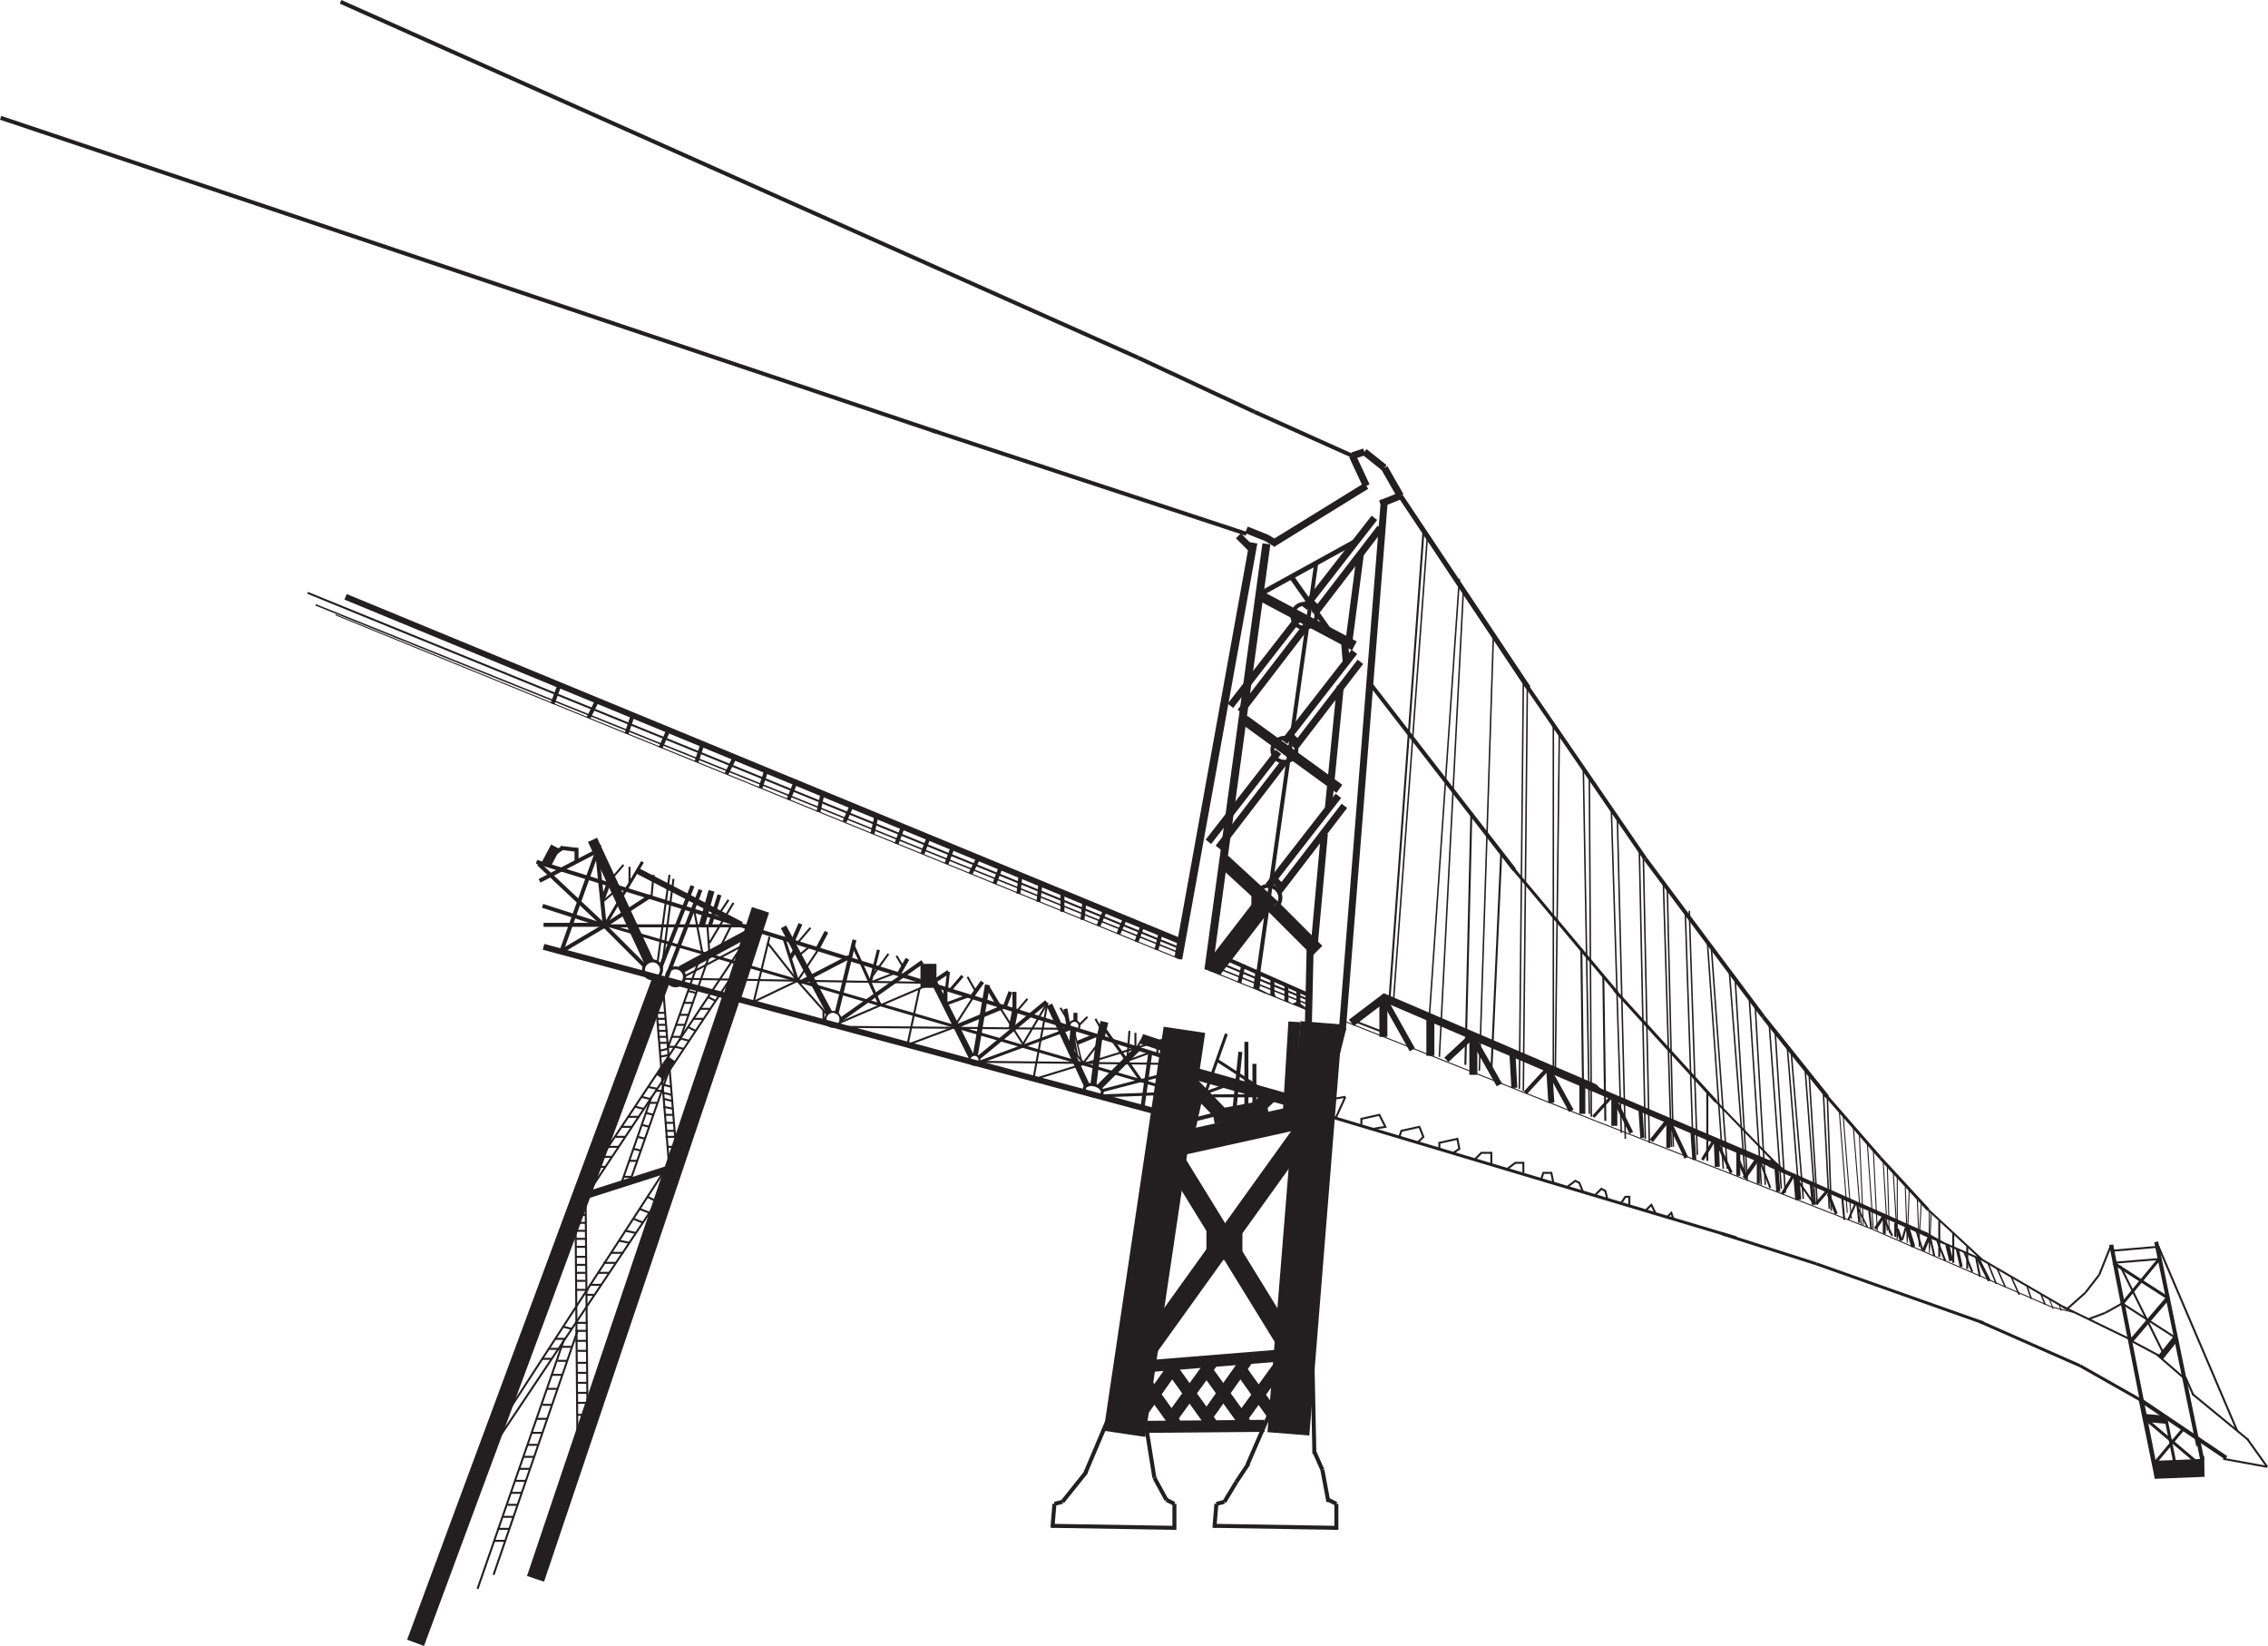 <svg xmlns="http://www.w3.org/2000/svg" viewBox="0 0 1134.22 822.98"><defs><style>.cls-1,.cls-10,.cls-11,.cls-12,.cls-13,.cls-14,.cls-15,.cls-16,.cls-17,.cls-18,.cls-19,.cls-2,.cls-20,.cls-21,.cls-22,.cls-3,.cls-4,.cls-5,.cls-6,.cls-7,.cls-8,.cls-9{fill:none;stroke:#231f20;stroke-miterlimit:10;}.cls-1{stroke-width:3px;}.cls-2{stroke-width:9px;}.cls-3{stroke-width:2px;}.cls-4{stroke-width:1.5px;}.cls-5{stroke-width:21px;}.cls-6{stroke-width:5px;}.cls-7{stroke-width:6px;}.cls-8{stroke-width:10px;}.cls-9{stroke-width:18px;}.cls-10{stroke-width:12px;}.cls-11{stroke-width:7px;}.cls-12{stroke-width:4px;}.cls-13{stroke-width:3.5px;}.cls-14{stroke-width:2.5px;}.cls-16{stroke-width:8px;}.cls-17{stroke-width:0.75px;}.cls-18{stroke-width:0.5px;}.cls-19{stroke-width:0.25px;}.cls-20{stroke-width:1.25px;}.cls-21{stroke-width:0.35px;}.cls-22{stroke-width:0.4px;}</style></defs><title>Bridge</title><g id="Vector_Lines" data-name="Vector Lines"><line class="cls-1" x1="172.82" y1="298.41" x2="589.82" y2="470.41"/><line class="cls-1" x1="271.82" y1="473.41" x2="576.82" y2="555.41"/><line class="cls-2" x1="207.82" y1="821.41" x2="330.82" y2="489.41"/><line class="cls-2" x1="365.82" y1="498.41" x2="267.82" y2="789.41"/><line class="cls-3" x1="280.82" y1="475.41" x2="299.82" y2="422.41"/><line class="cls-3" x1="302.32" y1="462.91" x2="280.32" y2="475.91"/><line class="cls-3" x1="271.82" y1="462.41" x2="301.82" y2="462.41"/><line class="cls-3" x1="271.32" y1="452.91" x2="302.32" y2="462.91"/><line class="cls-3" x1="269.32" y1="431.91" x2="302.32" y2="462.91"/><line class="cls-3" x1="298.32" y1="422.91" x2="302.32" y2="461.91"/><line class="cls-3" x1="322.32" y1="482.91" x2="302.32" y2="462.91"/><line class="cls-4" x1="321.32" y1="430.91" x2="302.32" y2="462.91"/><line class="cls-3" x1="325.32" y1="447.91" x2="302.32" y2="462.91"/><line class="cls-5" x1="562.32" y1="716.91" x2="592.32" y2="514.91"/><line class="cls-3" x1="542.82" y1="736.41" x2="553.82" y2="710.41"/><line class="cls-3" x1="577.32" y1="738.91" x2="572.32" y2="707.91"/><line class="cls-3" x1="531.32" y1="750.91" x2="543.32" y2="735.91"/><line class="cls-3" x1="583.32" y1="749.91" x2="577.32" y2="738.91"/><line class="cls-3" x1="527.32" y1="751.91" x2="531.32" y2="750.91"/><line class="cls-3" x1="583.32" y1="749.91" x2="587.32" y2="751.91"/><line class="cls-3" x1="526.32" y1="763.91" x2="527.32" y2="751.91"/><line class="cls-3" x1="587.32" y1="764.91" x2="587.32" y2="751.91"/><line class="cls-3" x1="526.32" y1="762.91" x2="587.32" y2="763.91"/><line class="cls-5" x1="644.32" y1="716.91" x2="660.82" y2="511.41"/><line class="cls-3" x1="623.82" y1="732.41" x2="636.82" y2="702.41"/><line class="cls-3" x1="657.32" y1="726.91" x2="656.32" y2="678.91"/><line class="cls-3" x1="612.32" y1="750.91" x2="618.32" y2="740.91"/><line class="cls-3" x1="661.32" y1="734.91" x2="657.32" y2="725.91"/><line class="cls-3" x1="608.32" y1="751.91" x2="612.32" y2="750.91"/><line class="cls-3" x1="664.32" y1="749.91" x2="668.32" y2="751.91"/><line class="cls-3" x1="607.32" y1="763.91" x2="608.32" y2="751.91"/><line class="cls-3" x1="668.32" y1="764.91" x2="668.32" y2="751.91"/><line class="cls-3" x1="607.32" y1="762.91" x2="668.32" y2="763.91"/><circle class="cls-4" cx="326.32" cy="484.91" r="4.5"/><circle class="cls-4" cx="337.82" cy="488.41" r="4.5"/><line class="cls-6" x1="324.82" y1="481.41" x2="296.32" y2="419.91"/><line class="cls-3" x1="661.32" y1="734.91" x2="664.32" y2="750.91"/><line class="cls-3" x1="624.32" y1="731.91" x2="618.32" y2="740.91"/><line class="cls-7" x1="576.32" y1="682.91" x2="638.32" y2="677.91"/><line class="cls-7" x1="573.82" y1="713.41" x2="632.32" y2="712.91"/><line class="cls-7" x1="585.32" y1="709.91" x2="606.32" y2="680.91"/><line class="cls-7" x1="568.32" y1="709.91" x2="587.32" y2="682.91"/><line class="cls-7" x1="602.32" y1="709.91" x2="624.32" y2="678.91"/><line class="cls-7" x1="620.32" y1="709.91" x2="641.32" y2="680.91"/><line class="cls-7" x1="622.82" y1="711.91" x2="603.32" y2="684.91"/><line class="cls-7" x1="639.82" y1="711.91" x2="621.32" y2="685.91"/><line class="cls-7" x1="605.82" y1="711.91" x2="584.32" y2="681.91"/><line class="cls-7" x1="587.82" y1="711.91" x2="570.32" y2="687.41"/><line class="cls-8" x1="568.32" y1="681.91" x2="652.32" y2="564.91"/><line class="cls-8" x1="651.32" y1="683.91" x2="579.32" y2="566.91"/><line class="cls-9" x1="603.32" y1="620.91" x2="621.32" y2="620.91"/><line class="cls-10" x1="657.32" y1="556.91" x2="589.32" y2="571.91"/><line class="cls-11" x1="588.32" y1="533.91" x2="617.32" y2="563.91"/><line class="cls-11" x1="618.82" y1="563.41" x2="635.82" y2="547.41"/><line class="cls-11" x1="606.82" y1="558.41" x2="633.82" y2="553.41"/><line class="cls-11" x1="592.82" y1="571.41" x2="598.82" y2="544.41"/><line class="cls-3" x1="610.82" y1="556.41" x2="594.82" y2="560.41"/><line class="cls-7" x1="594.32" y1="535.91" x2="651.32" y2="551.91"/><line class="cls-7" x1="644.32" y1="559.91" x2="647.32" y2="510.91"/><line class="cls-3" x1="617.32" y1="554.91" x2="620.32" y2="525.91"/><line class="cls-3" x1="623.32" y1="554.91" x2="623.32" y2="520.91"/><line class="cls-3" x1="627.32" y1="531.91" x2="627.32" y2="557.91"/><line class="cls-4" x1="606.32" y1="547.91" x2="630.32" y2="547.91"/><line class="cls-4" x1="602.32" y1="547.91" x2="613.32" y2="516.91"/><line class="cls-4" x1="615.32" y1="541.91" x2="590.32" y2="550.91"/><line class="cls-4" x1="631.32" y1="544.91" x2="608.32" y2="529.91"/><line class="cls-4" x1="657.32" y1="555.91" x2="811.32" y2="601.91"/><line class="cls-4" x1="868.32" y1="618.91" x2="811.32" y2="601.91"/><line class="cls-4" x1="908.32" y1="631.91" x2="861.32" y2="616.91"/><line class="cls-3" x1="0.32" y1="58.91" x2="468.32" y2="215.91"/><line class="cls-3" x1="623.32" y1="266.91" x2="465.32" y2="214.91"/><line class="cls-3" x1="170.32" y1="0.91" x2="569.32" y2="178.91"/><line class="cls-3" x1="676.32" y1="227.91" x2="627.32" y2="205.91"/><line class="cls-3" x1="569.32" y1="178.91" x2="627.32" y2="205.91"/><line class="cls-12" x1="589.32" y1="478.91" x2="626.82" y2="271.41"/><line class="cls-12" x1="604.32" y1="484.91" x2="633.32" y2="271.91"/><line class="cls-6" x1="630.32" y1="297.91" x2="677.32" y2="322.91"/><line class="cls-6" x1="622.32" y1="359.91" x2="669.82" y2="394.41"/><line class="cls-11" x1="611.82" y1="430.41" x2="636.82" y2="453.41"/><line class="cls-11" x1="658.82" y1="475.41" x2="636.82" y2="453.41"/><line class="cls-2" x1="606.82" y1="484.41" x2="633.82" y2="449.41"/><line class="cls-3" x1="626.82" y1="444.41" x2="626.82" y2="462.41"/><circle class="cls-3" cx="634.32" cy="448.91" r="6"/><line class="cls-13" x1="634.32" y1="442.91" x2="669.32" y2="397.91"/><line class="cls-13" x1="639.32" y1="445.91" x2="672.32" y2="402.91"/><line class="cls-13" x1="637.32" y1="439.91" x2="641.32" y2="443.91"/><circle class="cls-3" cx="642.32" cy="374.91" r="6"/><line class="cls-13" x1="642.32" y1="370.91" x2="677.32" y2="325.91"/><line class="cls-13" x1="647.32" y1="373.91" x2="680.32" y2="330.91"/><line class="cls-13" x1="604.32" y1="420.91" x2="639.32" y2="375.91"/><line class="cls-13" x1="609.32" y1="423.91" x2="642.32" y2="380.91"/><line class="cls-13" x1="645.32" y1="367.91" x2="649.32" y2="371.91"/><circle class="cls-3" cx="652.32" cy="307.91" r="6"/><line class="cls-13" x1="652.32" y1="303.91" x2="687.32" y2="258.91"/><line class="cls-13" x1="657.32" y1="306.91" x2="690.32" y2="263.91"/><line class="cls-13" x1="615.32" y1="352.91" x2="650.32" y2="307.91"/><line class="cls-13" x1="620.32" y1="355.91" x2="653.32" y2="312.91"/><line class="cls-13" x1="655.32" y1="300.91" x2="659.32" y2="304.91"/><line class="cls-13" x1="657.32" y1="471.91" x2="662.32" y2="416.91"/><line class="cls-13" x1="664.32" y1="403.91" x2="670.32" y2="342.91"/><line class="cls-13" x1="655.32" y1="468.91" x2="654.32" y2="511.91"/><line class="cls-13" x1="673.32" y1="331.91" x2="672.32" y2="319.91"/><line class="cls-13" x1="674.32" y1="322.91" x2="680.32" y2="276.91"/><line class="cls-13" x1="671.32" y1="514.91" x2="692.32" y2="249.91"/><line class="cls-13" x1="619.32" y1="267.91" x2="626.32" y2="274.91"/><polyline class="cls-13" points="638.32 271.91 633.32 268.91 623.32 264.91"/><line class="cls-13" x1="636.32" y1="271.91" x2="683.32" y2="242.91"/><line class="cls-13" x1="676.32" y1="227.91" x2="683.32" y2="242.91"/><line class="cls-13" x1="690.32" y1="251.91" x2="700.32" y2="247.91"/><line class="cls-13" x1="676.32" y1="227.91" x2="682.32" y2="225.91"/><line class="cls-13" x1="700.32" y1="247.91" x2="692.32" y2="233.91"/><line class="cls-13" x1="682.32" y1="225.91" x2="692.32" y2="233.91"/><line class="cls-14" x1="630.32" y1="296.91" x2="679.32" y2="269.91"/><line class="cls-14" x1="645.82" y1="288.41" x2="664.82" y2="315.41"/><line class="cls-15" x1="287.82" y1="607.91" x2="288.82" y2="727.41"/><line class="cls-15" x1="292.82" y1="594.41" x2="293.82" y2="707.41"/><line class="cls-15" x1="247.82" y1="715.41" x2="347.82" y2="561.41"/><line class="cls-15" x1="243.82" y1="727.41" x2="340.82" y2="582.41"/><line class="cls-15" x1="246.82" y1="787.41" x2="288.82" y2="665.41"/><line class="cls-15" x1="238.82" y1="794.41" x2="281.82" y2="670.41"/><line class="cls-13" x1="290.82" y1="598.41" x2="337.82" y2="583.41"/><line class="cls-15" x1="288.32" y1="644.91" x2="294.32" y2="644.91"/><line class="cls-15" x1="273.82" y1="709.41" x2="268.32" y2="709.41"/><line class="cls-15" x1="275.82" y1="702.41" x2="271.32" y2="702.41"/><line class="cls-15" x1="278.82" y1="694.41" x2="273.32" y2="694.41"/><line class="cls-15" x1="280.82" y1="687.41" x2="275.82" y2="687.41"/><line class="cls-15" x1="283.82" y1="680.41" x2="278.82" y2="680.41"/><line class="cls-15" x1="285.82" y1="673.41" x2="280.82" y2="673.41"/><line class="cls-15" x1="270.82" y1="679.41" x2="275.82" y2="679.41"/><line class="cls-15" x1="274.82" y1="674.41" x2="279.82" y2="674.41"/><line class="cls-15" x1="277.82" y1="669.41" x2="282.82" y2="669.41"/><line class="cls-15" x1="281.82" y1="663.41" x2="285.82" y2="664.41"/><line class="cls-15" x1="288.82" y1="707.41" x2="292.82" y2="707.41"/><line class="cls-15" x1="288.82" y1="701.41" x2="296.82" y2="701.41"/><line class="cls-15" x1="288.82" y1="696.41" x2="293.82" y2="696.41"/><line class="cls-15" x1="288.82" y1="691.41" x2="293.82" y2="691.41"/><line class="cls-15" x1="288.82" y1="686.41" x2="293.82" y2="686.41"/><line class="cls-15" x1="288.82" y1="681.41" x2="293.82" y2="681.41"/><line class="cls-15" x1="288.82" y1="675.41" x2="293.82" y2="675.41"/><line class="cls-15" x1="287.82" y1="670.41" x2="293.82" y2="670.41"/><line class="cls-15" x1="287.82" y1="665.41" x2="293.82" y2="665.41"/><line class="cls-15" x1="293.82" y1="661.41" x2="287.82" y2="661.41"/><line class="cls-15" x1="287.82" y1="640.41" x2="292.82" y2="640.41"/><line class="cls-15" x1="287.82" y1="636.41" x2="292.82" y2="636.41"/><line class="cls-15" x1="287.82" y1="632.41" x2="292.82" y2="632.41"/><line class="cls-15" x1="287.82" y1="628.41" x2="292.82" y2="628.41"/><line class="cls-15" x1="287.82" y1="623.41" x2="292.82" y2="623.41"/><line class="cls-15" x1="287.82" y1="619.41" x2="292.82" y2="619.41"/><line class="cls-15" x1="292.82" y1="615.41" x2="287.82" y2="615.41"/><line class="cls-15" x1="292.82" y1="611.41" x2="287.82" y2="611.41"/><line class="cls-15" x1="292.82" y1="607.41" x2="289.82" y2="607.41"/><line class="cls-15" x1="292.82" y1="647.41" x2="296.82" y2="647.41"/><line class="cls-15" x1="294.82" y1="642.41" x2="300.82" y2="642.41"/><line class="cls-15" x1="298.82" y1="636.41" x2="304.82" y2="636.41"/><line class="cls-15" x1="301.82" y1="631.41" x2="307.82" y2="631.41"/><line class="cls-15" x1="305.82" y1="626.41" x2="311.82" y2="626.41"/><line class="cls-15" x1="309.82" y1="620.41" x2="314.82" y2="621.41"/><line class="cls-15" x1="312.82" y1="615.41" x2="317.82" y2="616.41"/><line class="cls-15" x1="316.82" y1="609.41" x2="321.82" y2="611.41"/><line class="cls-15" x1="319.82" y1="604.41" x2="324.82" y2="606.41"/><line class="cls-15" x1="323.82" y1="598.41" x2="327.82" y2="600.41"/><path class="cls-15" d="M473.5,626" transform="translate(-145.68 -34.09)"/><path class="cls-15" d="M473.5,634" transform="translate(-145.68 -34.09)"/><line class="cls-3" x1="269.82" y1="440.41" x2="296.82" y2="426.41"/><line class="cls-3" x1="268.32" y1="430.91" x2="590.32" y2="530.91"/><line class="cls-6" x1="277.82" y1="423.41" x2="273.32" y2="431.91"/><line class="cls-3" x1="281.32" y1="423.91" x2="277.82" y2="426.41"/><line class="cls-3" x1="280.32" y1="423.91" x2="288.32" y2="424.91"/><line class="cls-3" x1="288.32" y1="430.91" x2="288.32" y2="423.91"/><line class="cls-3" x1="301.32" y1="449.91" x2="304.32" y2="441.91"/><line class="cls-4" x1="373.32" y1="462.91" x2="302.32" y2="462.91"/><line class="cls-4" x1="579.32" y1="542.91" x2="301.32" y2="461.91"/><line class="cls-15" x1="328.82" y1="481.41" x2="334.82" y2="437.41"/><line class="cls-15" x1="336.82" y1="439.41" x2="330.82" y2="485.41"/><line class="cls-15" x1="325.82" y1="448.41" x2="326.82" y2="437.41"/><line class="cls-15" x1="305.82" y1="439.41" x2="311.82" y2="432.41"/><line class="cls-15" x1="314.82" y1="441.41" x2="314.82" y2="433.41"/><line class="cls-3" x1="330.82" y1="482.41" x2="346.32" y2="442.91"/><line class="cls-3" x1="333.32" y1="488.91" x2="350.32" y2="444.91"/><line class="cls-12" x1="340.32" y1="484.91" x2="379.32" y2="463.91"/><line class="cls-2" x1="366.32" y1="497.91" x2="380.32" y2="454.91"/><circle class="cls-15" cx="416.57" cy="509.66" r="3.75"/><line class="cls-1" x1="391.82" y1="463.41" x2="414.82" y2="506.41"/><line class="cls-15" x1="290.82" y1="601.41" x2="377.82" y2="470.41"/><line class="cls-15" x1="300.82" y1="578.41" x2="374.82" y2="467.41"/><line class="cls-15" x1="310.82" y1="591.41" x2="325.82" y2="548.41"/><line class="cls-15" x1="314.82" y1="591.41" x2="334.82" y2="534.41"/><line class="cls-15" x1="333.82" y1="524.41" x2="349.82" y2="479.41"/><line class="cls-15" x1="339.82" y1="520.41" x2="354.82" y2="477.41"/><line class="cls-15" x1="334.82" y1="585.41" x2="327.82" y2="498.41"/><line class="cls-15" x1="338.82" y1="583.41" x2="331.82" y2="496.41"/><line class="cls-15" x1="302.82" y1="583.41" x2="298.82" y2="583.41"/><line class="cls-15" x1="305.82" y1="578.41" x2="299.82" y2="578.41"/><line class="cls-15" x1="309.82" y1="573.41" x2="303.82" y2="573.41"/><line class="cls-15" x1="312.82" y1="568.41" x2="307.82" y2="568.41"/><line class="cls-15" x1="315.82" y1="563.41" x2="310.82" y2="563.41"/><line class="cls-15" x1="319.82" y1="558.41" x2="313.82" y2="558.41"/><line class="cls-15" x1="321.82" y1="554.41" x2="317.82" y2="553.41"/><line class="cls-15" x1="320.82" y1="548.41" x2="324.82" y2="549.41"/><line class="cls-15" x1="323.82" y1="543.41" x2="328.82" y2="544.41"/><line class="cls-15" x1="311.82" y1="588.41" x2="315.82" y2="588.41"/><line class="cls-15" x1="314.82" y1="580.41" x2="318.82" y2="580.41"/><line class="cls-15" x1="316.82" y1="574.41" x2="320.82" y2="575.41"/><line class="cls-15" x1="318.82" y1="568.41" x2="322.82" y2="569.41"/><line class="cls-15" x1="320.82" y1="562.41" x2="324.82" y2="563.41"/><line class="cls-15" x1="322.82" y1="556.41" x2="326.82" y2="557.41"/><line class="cls-15" x1="324.82" y1="551.41" x2="328.82" y2="551.41"/><line class="cls-15" x1="330.82" y1="545.41" x2="327.82" y2="545.41"/><line class="cls-15" x1="333.82" y1="573.41" x2="339.82" y2="573.41"/><line class="cls-15" x1="332.82" y1="568.41" x2="337.82" y2="568.41"/><line class="cls-15" x1="332.82" y1="565.41" x2="337.82" y2="565.41"/><line class="cls-15" x1="332.82" y1="561.41" x2="336.82" y2="561.41"/><line class="cls-15" x1="332.82" y1="557.41" x2="336.82" y2="557.41"/><line class="cls-15" x1="331.82" y1="553.41" x2="336.82" y2="554.41"/><line class="cls-15" x1="331.82" y1="549.41" x2="335.82" y2="550.41"/><line class="cls-15" x1="331.82" y1="546.41" x2="335.82" y2="547.41"/><line class="cls-15" x1="331.82" y1="542.41" x2="335.82" y2="543.41"/><line class="cls-15" x1="329.82" y1="528.41" x2="334.82" y2="527.41"/><line class="cls-15" x1="329.82" y1="525.41" x2="333.82" y2="524.41"/><line class="cls-15" x1="329.82" y1="521.41" x2="333.82" y2="521.41"/><line class="cls-15" x1="328.82" y1="518.41" x2="333.82" y2="518.41"/><line class="cls-15" x1="328.82" y1="515.41" x2="333.82" y2="515.41"/><line class="cls-15" x1="328.82" y1="512.41" x2="332.82" y2="512.41"/><line class="cls-15" x1="328.82" y1="509.41" x2="332.82" y2="509.41"/><line class="cls-15" x1="332.82" y1="506.41" x2="328.82" y2="506.41"/><line class="cls-15" x1="337.82" y1="523.41" x2="333.82" y2="523.41"/><line class="cls-15" x1="340.82" y1="518.41" x2="335.82" y2="518.41"/><line class="cls-15" x1="337.82" y1="512.41" x2="342.82" y2="512.41"/><line class="cls-15" x1="344.82" y1="507.41" x2="339.82" y2="507.41"/><line class="cls-15" x1="341.82" y1="501.41" x2="346.82" y2="501.41"/><line class="cls-15" x1="343.82" y1="495.41" x2="347.82" y2="496.41"/><line class="cls-15" x1="341.82" y1="524.41" x2="337.82" y2="523.41"/><line class="cls-15" x1="344.82" y1="520.41" x2="340.82" y2="519.41"/><line class="cls-15" x1="343.82" y1="513.41" x2="347.82" y2="515.41"/><line class="cls-15" x1="346.82" y1="509.41" x2="351.82" y2="509.41"/><line class="cls-15" x1="349.82" y1="504.41" x2="354.82" y2="504.41"/><line class="cls-15" x1="353.82" y1="498.41" x2="357.82" y2="500.41"/><line class="cls-12" x1="329.82" y1="538.41" x2="335.82" y2="529.41"/><line class="cls-15" x1="301.32" y1="450.91" x2="308.32" y2="444.91"/><line class="cls-1" x1="318.82" y1="435.41" x2="370.82" y2="462.41"/><line class="cls-15" x1="341.82" y1="489.41" x2="463.82" y2="491.41"/><line class="cls-15" x1="377.82" y1="469.41" x2="341.82" y2="488.41"/><line class="cls-15" x1="346.82" y1="453.41" x2="351.82" y2="479.41"/><line class="cls-15" x1="354.82" y1="477.41" x2="353.82" y2="463.41"/><line class="cls-15" x1="354.82" y1="471.41" x2="366.82" y2="451.41"/><line class="cls-15" x1="358.82" y1="476.41" x2="365.82" y2="462.41"/><line class="cls-1" x1="350.82" y1="463.41" x2="355.82" y2="445.41"/><line class="cls-3" x1="354.82" y1="463.41" x2="359.82" y2="447.41"/><line class="cls-15" x1="360.32" y1="455.91" x2="364.32" y2="449.91"/><line class="cls-15" x1="376.82" y1="501.41" x2="384.82" y2="468.41"/><line class="cls-15" x1="398.82" y1="490.41" x2="375.82" y2="501.41"/><line class="cls-15" x1="383.82" y1="471.41" x2="398.82" y2="490.41"/><line class="cls-15" x1="413.82" y1="507.41" x2="397.82" y2="489.41"/><line class="cls-4" x1="391.82" y1="468.41" x2="398.82" y2="490.41"/><line class="cls-3" x1="398.32" y1="473.91" x2="395.32" y2="478.91"/><line class="cls-3" x1="418.32" y1="506.91" x2="427.32" y2="469.91"/><line class="cls-3" x1="396.32" y1="470.91" x2="400.32" y2="461.91"/><line class="cls-15" x1="405.32" y1="463.91" x2="399.32" y2="470.91"/><line class="cls-3" x1="408.82" y1="474.41" x2="413.32" y2="465.91"/><line class="cls-15" x1="399.32" y1="477.91" x2="405.32" y2="472.91"/><line class="cls-15" x1="398.82" y1="490.41" x2="408.82" y2="475.41"/><line class="cls-3" x1="424.82" y1="478.41" x2="399.82" y2="491.41"/><line class="cls-4" x1="426.32" y1="471.91" x2="440.32" y2="502.91"/><line class="cls-3" x1="420.32" y1="509.91" x2="461.32" y2="480.91"/><line class="cls-15" x1="465.32" y1="491.91" x2="419.82" y2="511.41"/><line class="cls-4" x1="435.32" y1="490.91" x2="439.32" y2="474.91"/><line class="cls-15" x1="444.32" y1="476.91" x2="436.32" y2="487.91"/><line class="cls-15" x1="434.82" y1="491.41" x2="447.82" y2="486.41"/><line class="cls-3" x1="453.82" y1="479.41" x2="449.82" y2="486.41"/><line class="cls-15" x1="448.32" y1="477.91" x2="451.32" y2="482.91"/><line class="cls-15" x1="418.82" y1="513.41" x2="535.32" y2="514.41"/><line class="cls-15" x1="453.82" y1="522.41" x2="459.82" y2="494.41"/><line class="cls-15" x1="477.82" y1="513.41" x2="453.82" y2="522.41"/><circle class="cls-15" cx="487.32" cy="529.91" r="2.5"/><line class="cls-15" x1="411.82" y1="505.41" x2="411.82" y2="511.41"/><line class="cls-1" x1="485.82" y1="528.41" x2="466.82" y2="490.41"/><line class="cls-14" x1="487.82" y1="527.41" x2="493.82" y2="492.41"/><line class="cls-3" x1="472.82" y1="501.41" x2="472.82" y2="494.41"/><line class="cls-4" x1="484.32" y1="497.91" x2="473.32" y2="501.91"/><line class="cls-15" x1="477.82" y1="512.41" x2="486.82" y2="498.41"/><line class="cls-3" x1="477.82" y1="513.41" x2="501.82" y2="503.41"/><line class="cls-4" x1="473.32" y1="494.91" x2="474.32" y2="485.91"/><line class="cls-4" x1="475.32" y1="494.91" x2="481.32" y2="487.91"/><line class="cls-3" x1="491.32" y1="490.91" x2="486.32" y2="497.91"/><line class="cls-15" x1="483.82" y1="488.41" x2="487.82" y2="495.41"/><line class="cls-3" x1="499.82" y1="503.41" x2="493.82" y2="493.41"/><line class="cls-3" x1="505.32" y1="495.91" x2="502.32" y2="503.91"/><line class="cls-3" x1="507.32" y1="504.91" x2="507.32" y2="495.91"/><line class="cls-3" x1="489.32" y1="528.91" x2="523.32" y2="500.91"/><line class="cls-4" x1="536.32" y1="513.91" x2="490.32" y2="530.91"/><line class="cls-16" x1="464.32" y1="493.91" x2="464.32" y2="481.91"/><line class="cls-3" x1="465.32" y1="491.91" x2="474.32" y2="485.91"/><line class="cls-15" x1="582.32" y1="531.91" x2="490.32" y2="530.91"/><line class="cls-15" x1="523.82" y1="501.41" x2="516.82" y2="539.41"/><line class="cls-15" x1="511.82" y1="522.41" x2="499.82" y2="503.41"/><line class="cls-1" x1="507.82" y1="504.41" x2="505.82" y2="514.41"/><line class="cls-15" x1="513.82" y1="499.41" x2="507.82" y2="506.41"/><line class="cls-15" x1="510.82" y1="523.41" x2="523.82" y2="501.41"/><line class="cls-15" x1="517.82" y1="539.41" x2="582.82" y2="519.41"/><line class="cls-1" x1="543.82" y1="543.41" x2="524.82" y2="502.41"/><ellipse class="cls-4" cx="692.43" cy="579.25" rx="2.77" ry="4.61" transform="translate(-192.41 1063.46) rotate(-74.95)"/><circle class="cls-15" cx="537.32" cy="512.91" r="2.5"/><line class="cls-3" x1="532.82" y1="504.41" x2="534.32" y2="512.91"/><line class="cls-15" x1="530.32" y1="503.91" x2="533.32" y2="508.91"/><line class="cls-3" x1="537.82" y1="510.41" x2="537.82" y2="506.41"/><line class="cls-15" x1="543.82" y1="508.41" x2="539.82" y2="512.41"/><line class="cls-1" x1="535.82" y1="526.41" x2="536.82" y2="514.41"/><line class="cls-15" x1="536.82" y1="518.41" x2="538.82" y2="528.41"/><line class="cls-15" x1="541.82" y1="531.41" x2="534.82" y2="523.41"/><line class="cls-15" x1="551.82" y1="518.41" x2="541.82" y2="531.41"/><line class="cls-1" x1="549.82" y1="518.41" x2="546.82" y2="542.41"/><line class="cls-1" x1="549.82" y1="543.41" x2="568.82" y2="524.41"/><line class="cls-4" x1="591.32" y1="534.91" x2="550.82" y2="545.41"/><line class="cls-4" x1="578.32" y1="546.91" x2="551.32" y2="547.91"/><line class="cls-3" x1="571.32" y1="553.91" x2="575.32" y2="525.91"/><line class="cls-4" x1="551.32" y1="512.91" x2="570.32" y2="539.91"/><line class="cls-17" x1="540.82" y1="530.41" x2="537.32" y2="515.91"/><line class="cls-3" x1="547.32" y1="517.91" x2="538.82" y2="521.41"/><line class="cls-12" x1="550.32" y1="518.91" x2="552.32" y2="510.91"/><line class="cls-15" x1="547.82" y1="509.41" x2="550.32" y2="513.91"/><line class="cls-15" x1="564.82" y1="515.41" x2="563.82" y2="529.41"/><line class="cls-15" x1="563.82" y1="530.41" x2="574.82" y2="526.41"/><line class="cls-15" x1="567.82" y1="516.41" x2="567.82" y2="524.41"/><line class="cls-15" x1="568.82" y1="523.41" x2="571.82" y2="518.41"/><line class="cls-6" x1="582.82" y1="523.41" x2="570.82" y2="519.41"/><line class="cls-15" x1="578.82" y1="527.91" x2="578.82" y2="523.41"/><line class="cls-4" x1="908.32" y1="631.91" x2="991.82" y2="661.41"/><line class="cls-4" x1="990.32" y1="660.91" x2="1040.32" y2="682.91"/><line class="cls-4" x1="1040.32" y1="682.91" x2="1070.32" y2="699.91"/><line class="cls-4" x1="1078.32" y1="738.91" x2="1070.32" y2="699.91"/><line class="cls-4" x1="1098.32" y1="730.91" x2="1072.32" y2="708.91"/><line class="cls-4" x1="1077.32" y1="731.91" x2="1092.32" y2="713.91"/><line class="cls-4" x1="1088.32" y1="734.91" x2="1083.32" y2="709.91"/><line class="cls-2" x1="1077.32" y1="734.91" x2="1102.32" y2="733.91"/><line class="cls-12" x1="1072.32" y1="708.91" x2="1083.32" y2="709.91"/><line class="cls-3" x1="1070.32" y1="699.91" x2="1113.32" y2="728.91"/><line class="cls-3" x1="1099.32" y1="719.91" x2="1101.32" y2="729.91"/><line class="cls-3" x1="1101.32" y1="737.91" x2="1101.32" y2="727.91"/><line class="cls-15" x1="1096.32" y1="696.91" x2="1124.32" y2="719.91"/><line class="cls-15" x1="1133.82" y1="733.41" x2="1123.82" y2="719.41"/><line class="cls-15" x1="1133.82" y1="733.41" x2="1111.82" y2="729.41"/><line class="cls-3" x1="1055.82" y1="622.41" x2="1078.32" y2="736.91"/><line class="cls-3" x1="1099.32" y1="722.91" x2="1078.32" y2="620.91"/><line class="cls-3" x1="668.32" y1="529.91" x2="672.32" y2="513.91"/><line class="cls-14" x1="700.32" y1="247.91" x2="764.32" y2="343.91"/><line class="cls-3" x1="763.82" y1="343.41" x2="822.82" y2="429.41"/><line class="cls-3" x1="685.32" y1="341.91" x2="757.32" y2="434.91"/><line class="cls-15" x1="888.32" y1="581.91" x2="858.32" y2="550.91"/><line class="cls-4" x1="756.82" y1="434.41" x2="808.82" y2="496.41"/><line class="cls-4" x1="807.32" y1="494.91" x2="858.32" y2="550.91"/><line class="cls-3" x1="822.82" y1="429.41" x2="881.82" y2="508.41"/><line class="cls-15" x1="991.32" y1="629.91" x2="964.32" y2="604.91"/><line class="cls-3" x1="881.82" y1="508.41" x2="913.82" y2="548.41"/><line class="cls-4" x1="964.32" y1="604.91" x2="940.32" y2="578.91"/><line class="cls-4" x1="913.32" y1="547.91" x2="940.32" y2="578.91"/><line class="cls-15" x1="1079.32" y1="622.91" x2="1118.82" y2="715.41"/><line class="cls-15" x1="1060.82" y1="651.41" x2="1088.82" y2="669.41"/><line class="cls-4" x1="1056.82" y1="631.41" x2="1084.82" y2="649.41"/><line class="cls-4" x1="1061.32" y1="651.91" x2="1080.32" y2="628.91"/><line class="cls-15" x1="1060.32" y1="632.91" x2="1081.82" y2="676.41"/><line class="cls-15" x1="1056.82" y1="631.41" x2="1080.82" y2="629.41"/><line class="cls-15" x1="1055.82" y1="625.41" x2="1078.82" y2="623.41"/><line class="cls-3" x1="1083.82" y1="649.41" x2="1065.82" y2="670.41"/><line class="cls-1" x1="1088.32" y1="668.91" x2="1080.32" y2="678.91"/><polyline class="cls-12" points="797.32 543.91 692.32 498.91 675.82 511.41"/><line class="cls-1" x1="794.82" y1="543.41" x2="888.82" y2="583.41"/><line class="cls-15" x1="797.82" y1="542.41" x2="800.82" y2="545.41"/><line class="cls-3" x1="884.82" y1="582.41" x2="963.82" y2="617.41"/><line class="cls-3" x1="885.32" y1="579.91" x2="892.32" y2="585.91"/><line class="cls-15" x1="961.32" y1="616.91" x2="991.32" y2="629.91"/><line class="cls-15" x1="962.82" y1="616.41" x2="971.82" y2="621.41"/><line class="cls-15" x1="1033.82" y1="654.41" x2="1042.82" y2="646.41"/><line class="cls-15" x1="1055.82" y1="622.41" x2="1049.82" y2="637.41"/><line class="cls-15" x1="1042.82" y1="646.41" x2="1049.82" y2="637.41"/><line class="cls-15" x1="991.32" y1="629.91" x2="1034.32" y2="654.91"/><line class="cls-15" x1="1031.82" y1="653.41" x2="1066.82" y2="670.41"/><line class="cls-15" x1="1096.82" y1="697.41" x2="1092.82" y2="688.41"/><line class="cls-15" x1="1065.82" y1="670.41" x2="1080.82" y2="678.41"/><line class="cls-15" x1="1093.82" y1="690.41" x2="1078.82" y2="677.41"/><line class="cls-3" x1="629.32" y1="485.91" x2="658.32" y2="280.91"/><line class="cls-3" x1="612.32" y1="478.91" x2="655.32" y2="497.91"/><line class="cls-15" x1="667.82" y1="559.41" x2="672.82" y2="548.41"/><line class="cls-15" x1="666.82" y1="549.41" x2="672.82" y2="548.41"/><polyline class="cls-15" points="680.82 562.41 680.82 559.41 689.82 557.41 692.82 563.41 686.82 564.41"/><polyline class="cls-15" points="699.82 568.41 700.82 565.41 709.82 563.41 711.82 568.41 708.82 571.41"/><polyline class="cls-15" points="719.82 574.41 719.82 571.41 728.82 569.41 729.82 574.41 726.82 576.41"/><polyline class="cls-15" points="737.82 579.41 740.82 576.41 745.82 576.41 745.82 582.41"/><polyline class="cls-15" points="753.82 584.41 757.82 581.41 761.82 581.41 761.82 586.41"/><polyline class="cls-15" points="770.82 589.41 771.82 586.41 775.82 586.41 776.82 591.41"/><polyline class="cls-15" points="783.82 593.41 787.82 590.41 789.82 591.41 791.82 596.41"/><polyline class="cls-15" points="797.82 597.41 800.82 594.41 802.82 595.41 803.82 599.41"/><polyline class="cls-15" points="810.82 601.41 812.82 598.41 814.82 598.41 814.82 602.41"/><polyline class="cls-15" points="827.82 606.41 825.82 602.41 822.82 605.41"/><polyline class="cls-15" points="836.82 609.41 835.82 606.41 833.82 608.41"/><line class="cls-15" x1="711.82" y1="266.41" x2="694.82" y2="500.41"/><line class="cls-17" x1="719.82" y1="528.41" x2="731.82" y2="295.41"/><line class="cls-17" x1="729.82" y1="289.41" x2="714.82" y2="508.41"/><line class="cls-17" x1="696.82" y1="501.41" x2="713.82" y2="268.41"/><line class="cls-17" x1="746.82" y1="318.41" x2="739.82" y2="535.41"/><line class="cls-15" x1="735.82" y1="406.41" x2="732.82" y2="532.41"/><line class="cls-15" x1="750.82" y1="425.41" x2="745.82" y2="535.41"/><line class="cls-17" x1="761.82" y1="340.41" x2="759.82" y2="544.41"/><line class="cls-17" x1="761.82" y1="545.41" x2="763.82" y2="343.41"/><line class="cls-17" x1="776.82" y1="362.41" x2="776.82" y2="533.41"/><line class="cls-17" x1="779.82" y1="366.41" x2="777.82" y2="535.41"/><line class="cls-17" x1="791.82" y1="384.41" x2="794.82" y2="556.91"/><line class="cls-15" x1="790.82" y1="474.41" x2="791.82" y2="555.91"/><line class="cls-17" x1="794.82" y1="388.41" x2="795.82" y2="558.41"/><line class="cls-15" x1="801.82" y1="488.41" x2="802.82" y2="560.41"/><line class="cls-17" x1="805.82" y1="404.41" x2="810.82" y2="566.41"/><line class="cls-17" x1="808.82" y1="408.41" x2="812.82" y2="569.41"/><line class="cls-17" x1="819.82" y1="424.41" x2="822.82" y2="569.41"/><line class="cls-17" x1="821.82" y1="427.41" x2="824.82" y2="571.41"/><line class="cls-17" x1="831.82" y1="440.41" x2="835.82" y2="573.41"/><line class="cls-17" x1="833.82" y1="444.41" x2="836.82" y2="573.41"/><line class="cls-17" x1="842.82" y1="456.41" x2="846.82" y2="577.41"/><line class="cls-17" x1="844.82" y1="455.41" x2="848.82" y2="577.41"/><line class="cls-17" x1="855.82" y1="473.41" x2="863.82" y2="584.41"/><line class="cls-17" x1="853.82" y1="470.41" x2="861.82" y2="584.41"/><line class="cls-17" x1="864.82" y1="485.41" x2="872.82" y2="589.41"/><line class="cls-17" x1="867.82" y1="490.41" x2="873.82" y2="590.41"/><line class="cls-17" x1="874.82" y1="499.41" x2="880.82" y2="592.41"/><line class="cls-17" x1="877.82" y1="503.41" x2="882.82" y2="592.41"/><line class="cls-17" x1="884.82" y1="512.41" x2="890.82" y2="594.41"/><line class="cls-17" x1="887.82" y1="516.41" x2="892.82" y2="596.41"/><line class="cls-17" x1="893.82" y1="523.41" x2="899.82" y2="598.41"/><line class="cls-17" x1="895.82" y1="526.41" x2="901.82" y2="599.41"/><line class="cls-17" x1="902.82" y1="535.41" x2="907.82" y2="602.41"/><line class="cls-17" x1="904.82" y1="538.41" x2="908.82" y2="602.41"/><line class="cls-17" x1="911.82" y1="545.41" x2="914.82" y2="604.41"/><line class="cls-17" x1="913.82" y1="547.41" x2="915.82" y2="605.41"/><line class="cls-15" x1="853.82" y1="546.41" x2="853.82" y2="580.41"/><line class="cls-18" x1="919.82" y1="555.41" x2="923.82" y2="606.41"/><line class="cls-18" x1="921.82" y1="558.41" x2="925.82" y2="609.41"/><line class="cls-18" x1="926.82" y1="563.41" x2="930.82" y2="612.41"/><line class="cls-18" x1="929.82" y1="566.41" x2="931.82" y2="612.41"/><line class="cls-18" x1="933.82" y1="571.41" x2="936.82" y2="614.41"/><line class="cls-18" x1="936.82" y1="574.41" x2="938.82" y2="615.41"/><line class="cls-18" x1="941.82" y1="581.41" x2="943.82" y2="615.41"/><line class="cls-18" x1="943.82" y1="582.41" x2="944.82" y2="616.41"/><line class="cls-18" x1="946.82" y1="586.41" x2="948.82" y2="619.41"/><line class="cls-18" x1="948.82" y1="588.41" x2="948.82" y2="619.41"/><line class="cls-18" x1="952.82" y1="593.41" x2="953.82" y2="621.41"/><line class="cls-18" x1="954.82" y1="594.41" x2="953.82" y2="620.41"/><line class="cls-18" x1="958.82" y1="599.41" x2="959.82" y2="623.41"/><line class="cls-18" x1="960.82" y1="601.41" x2="959.82" y2="619.41"/><line class="cls-18" x1="964.82" y1="605.41" x2="964.82" y2="624.41"/><line class="cls-18" x1="965.82" y1="606.41" x2="964.82" y2="626.41"/><line class="cls-15" x1="969.82" y1="610.41" x2="969.82" y2="628.41"/><line class="cls-15" x1="976.82" y1="616.41" x2="976.82" y2="631.41"/><line class="cls-15" x1="983.82" y1="623.41" x2="983.82" y2="634.41"/><line class="cls-15" x1="1044.82" y1="659.41" x2="1052.82" y2="656.41"/><line class="cls-15" x1="1052.82" y1="656.41" x2="1061.82" y2="651.41"/><line class="cls-17" x1="157.82" y1="302.41" x2="589.82" y2="476.41"/><line class="cls-15" x1="153.82" y1="296.41" x2="590.82" y2="474.41"/><line class="cls-3" x1="279.82" y1="342.41" x2="276.32" y2="351.91"/><line class="cls-3" x1="298.32" y1="350.91" x2="294.32" y2="358.91"/><line class="cls-3" x1="316.32" y1="357.91" x2="313.32" y2="366.91"/><line class="cls-3" x1="334.32" y1="364.91" x2="330.32" y2="373.91"/><line class="cls-3" x1="348.32" y1="380.91" x2="351.32" y2="371.91"/><line class="cls-3" x1="367.32" y1="378.91" x2="363.32" y2="386.91"/><line class="cls-3" x1="383.32" y1="384.91" x2="380.32" y2="393.91"/><line class="cls-3" x1="398.32" y1="389.91" x2="394.32" y2="399.91"/><line class="cls-3" x1="411.32" y1="396.91" x2="409.32" y2="405.91"/><line class="cls-3" x1="426.32" y1="401.91" x2="422.32" y2="410.91"/><line class="cls-3" x1="438.32" y1="407.91" x2="436.32" y2="416.91"/><line class="cls-3" x1="451.32" y1="413.91" x2="448.32" y2="421.91"/><line class="cls-3" x1="461.32" y1="426.91" x2="464.32" y2="418.91"/><line class="cls-3" x1="473.32" y1="431.91" x2="476.32" y2="423.91"/><line class="cls-3" x1="489.32" y1="428.91" x2="485.32" y2="436.91"/><line class="cls-3" x1="500.32" y1="433.91" x2="497.32" y2="441.91"/><line class="cls-3" x1="510.32" y1="437.91" x2="509.32" y2="446.91"/><line class="cls-3" x1="520.32" y1="441.91" x2="519.32" y2="450.91"/><line class="cls-3" x1="531.32" y1="446.91" x2="531.32" y2="455.91"/><line class="cls-3" x1="542.32" y1="450.91" x2="541.32" y2="459.91"/><line class="cls-3" x1="552.32" y1="455.91" x2="549.32" y2="462.91"/><line class="cls-3" x1="562.32" y1="459.91" x2="559.32" y2="466.91"/><line class="cls-3" x1="571.32" y1="462.91" x2="568.32" y2="470.91"/><line class="cls-3" x1="580.32" y1="466.91" x2="578.32" y2="474.91"/><line class="cls-15" x1="613.32" y1="482.91" x2="654.32" y2="499.91"/><line class="cls-17" x1="609.82" y1="484.41" x2="654.82" y2="502.41"/><line class="cls-3" x1="621.82" y1="482.41" x2="619.82" y2="491.41"/><line class="cls-1" x1="629.32" y1="485.91" x2="628.32" y2="493.91"/><line class="cls-3" x1="636.32" y1="489.91" x2="636.32" y2="496.91"/><line class="cls-3" x1="643.32" y1="492.91" x2="643.32" y2="499.91"/><line class="cls-3" x1="649.32" y1="494.91" x2="649.32" y2="501.91"/><line class="cls-15" x1="678.32" y1="510.91" x2="691.32" y2="515.91"/><line class="cls-12" x1="691.82" y1="500.41" x2="691.82" y2="518.41"/><line class="cls-1" x1="692.32" y1="499.91" x2="706.32" y2="524.91"/><line class="cls-12" x1="715.32" y1="509.91" x2="715.32" y2="527.91"/><line class="cls-1" x1="723.32" y1="529.91" x2="737.32" y2="516.91"/><line class="cls-12" x1="736.82" y1="518.41" x2="736.82" y2="537.41"/><line class="cls-1" x1="736.82" y1="519.41" x2="749.82" y2="542.41"/><line class="cls-3" x1="774.82" y1="533.41" x2="762.82" y2="546.41"/><line class="cls-1" x1="757.32" y1="543.91" x2="756.32" y2="525.91"/><line class="cls-14" x1="774.82" y1="535.41" x2="785.82" y2="555.41"/><line class="cls-1" x1="775.82" y1="551.41" x2="774.82" y2="535.41"/><line class="cls-4" x1="805.82" y1="548.41" x2="796.82" y2="558.41"/><line class="cls-1" x1="807.32" y1="548.91" x2="807.32" y2="562.91"/><line class="cls-3" x1="815.82" y1="566.41" x2="807.82" y2="550.41"/><line class="cls-3" x1="820.32" y1="553.91" x2="821.32" y2="568.91"/><line class="cls-1" x1="791.32" y1="540.91" x2="791.32" y2="556.91"/><line class="cls-3" x1="833.82" y1="560.41" x2="825.82" y2="570.41"/><line class="cls-3" x1="834.32" y1="573.91" x2="834.32" y2="560.91"/><line class="cls-3" x1="835.32" y1="561.91" x2="843.32" y2="578.91"/><line class="cls-3" x1="847.32" y1="579.91" x2="846.32" y2="564.91"/><line class="cls-4" x1="857.32" y1="569.91" x2="851.32" y2="579.91"/><line class="cls-14" x1="858.82" y1="583.41" x2="858.32" y2="570.91"/><line class="cls-4" x1="858.82" y1="571.41" x2="865.82" y2="586.41"/><line class="cls-3" x1="869.32" y1="573.91" x2="869.32" y2="587.91"/><line class="cls-4" x1="869.32" y1="579.91" x2="873.32" y2="588.91"/><line class="cls-3" x1="879.32" y1="578.91" x2="872.32" y2="588.91"/><line class="cls-4" x1="879.32" y1="580.91" x2="879.32" y2="591.91"/><line class="cls-15" x1="880.32" y1="580.91" x2="885.32" y2="593.91"/><line class="cls-3" x1="888.32" y1="582.91" x2="889.32" y2="595.91"/><line class="cls-4" x1="897.32" y1="586.91" x2="891.32" y2="596.91"/><line class="cls-1" x1="898.32" y1="587.91" x2="899.32" y2="599.91"/><line class="cls-15" x1="906.82" y1="601.41" x2="897.82" y2="588.41"/><line class="cls-4" x1="905.82" y1="592.41" x2="906.82" y2="602.41"/><line class="cls-4" x1="914.32" y1="594.91" x2="908.32" y2="601.91"/><line class="cls-4" x1="914.32" y1="596.91" x2="918.32" y2="606.91"/><line class="cls-15" x1="921.32" y1="598.91" x2="922.32" y2="609.91"/><line class="cls-15" x1="928.32" y1="600.91" x2="924.32" y2="609.91"/><line class="cls-15" x1="928.82" y1="601.41" x2="929.82" y2="611.41"/><line class="cls-17" x1="928.82" y1="603.41" x2="933.82" y2="613.41"/><line class="cls-15" x1="934.82" y1="605.41" x2="935.82" y2="614.41"/><line class="cls-4" x1="941.82" y1="608.41" x2="937.82" y2="614.41"/><line class="cls-4" x1="942.32" y1="607.91" x2="942.32" y2="616.91"/><line class="cls-15" x1="946.32" y1="617.91" x2="942.32" y2="609.91"/><line class="cls-15" x1="947.82" y1="611.41" x2="947.82" y2="618.41"/><line class="cls-4" x1="950.82" y1="620.41" x2="948.82" y2="614.41"/><line class="cls-15" x1="953.32" y1="612.91" x2="951.32" y2="619.91"/><line class="cls-3" x1="956.82" y1="623.41" x2="953.82" y2="613.41"/><line class="cls-15" x1="961.32" y1="624.91" x2="958.32" y2="614.91"/><line class="cls-4" x1="964.82" y1="618.41" x2="961.82" y2="625.41"/><line class="cls-15" x1="965.32" y1="618.91" x2="967.32" y2="627.91"/><line class="cls-15" x1="972.82" y1="630.41" x2="968.82" y2="620.41"/><line class="cls-3" x1="973.82" y1="622.41" x2="975.82" y2="630.41"/><line class="cls-4" x1="978.82" y1="624.41" x2="980.82" y2="633.41"/><line class="cls-15" x1="986.32" y1="635.91" x2="982.32" y2="625.91"/><line class="cls-15" x1="990.15" y1="638.3" x2="988.15" y2="628.3"/><line class="cls-4" x1="994.82" y1="640.41" x2="988.82" y2="628.41"/><line class="cls-17" x1="998.32" y1="641.91" x2="994.32" y2="631.91"/><line class="cls-17" x1="1002.82" y1="643.41" x2="998.82" y2="634.41"/><line class="cls-17" x1="1005.82" y1="638.41" x2="1009.82" y2="647.41"/><line class="cls-17" x1="1013.82" y1="643.41" x2="1015.82" y2="649.41"/><line class="cls-17" x1="1020.82" y1="647.41" x2="1022.82" y2="652.41"/><line class="cls-18" x1="1024.82" y1="649.41" x2="1026.82" y2="654.41"/><line class="cls-18" x1="1029.82" y1="652.41" x2="1030.82" y2="655.41"/><polyline class="cls-18" points="591.32 479.41 589.82 479.41 167.82 307.41"/><line class="cls-3" x1="590.32" y1="475.91" x2="589.82" y2="479.41"/><line class="cls-18" x1="602.82" y1="484.41" x2="654.82" y2="505.41"/><line class="cls-3" x1="604.82" y1="484.41" x2="610.82" y2="486.41"/><line class="cls-17" x1="632.82" y1="496.41" x2="626.82" y2="493.41"/><line class="cls-3" x1="629.32" y1="486.91" x2="628.82" y2="494.41"/><line class="cls-19" x1="632.32" y1="495.91" x2="641.32" y2="499.91"/><line class="cls-15" x1="635.32" y1="496.91" x2="637.32" y2="497.91"/><line class="cls-15" x1="636.82" y1="495.41" x2="636.82" y2="497.41"/><line class="cls-18" x1="636.82" y1="496.41" x2="637.82" y2="498.41"/><line class="cls-15" x1="642.32" y1="499.91" x2="643.32" y2="499.91"/><line class="cls-19" x1="637.82" y1="498.41" x2="635.82" y2="496.41"/><line class="cls-15" x1="643.82" y1="498.91" x2="643.82" y2="500.91"/><line class="cls-19" x1="643.44" y1="499.98" x2="645.12" y2="501.46"/><line class="cls-19" x1="645.12" y1="501.46" x2="642.52" y2="500.36"/><line class="cls-20" x1="642.82" y1="499.41" x2="643.82" y2="500.41"/><line class="cls-19" x1="649.32" y1="500.91" x2="646.32" y2="501.91"/><line class="cls-21" x1="646.32" y1="501.91" x2="649.32" y2="501.91"/><line class="cls-19" x1="649.32" y1="500.91" x2="652.82" y2="504.41"/><line class="cls-19" x1="651.32" y1="503.91" x2="649.32" y2="501.91"/><line class="cls-17" x1="647.32" y1="501.91" x2="649.32" y2="500.91"/><line class="cls-18" x1="650.82" y1="503.41" x2="647.32" y2="501.91"/><line class="cls-3" x1="648.82" y1="501.41" x2="648.82" y2="502.41"/><line class="cls-17" x1="649.32" y1="502.91" x2="649.32" y2="501.91"/><line class="cls-18" x1="649.82" y1="501.41" x2="650.82" y2="503.41"/><line class="cls-19" x1="648.82" y1="502.41" x2="651.82" y2="503.41"/><line class="cls-19" x1="652.32" y1="503.91" x2="649.32" y2="501.91"/><line class="cls-19" x1="651.32" y1="503.91" x2="651.32" y2="502.91"/><line class="cls-22" x1="653.32" y1="504.91" x2="649.32" y2="501.91"/><line class="cls-22" x1="649.32" y1="501.91" x2="650.32" y2="502.91"/><line class="cls-22" x1="649.32" y1="500.91" x2="650.32" y2="502.91"/><line class="cls-18" x1="651.32" y1="503.91" x2="650.32" y2="502.91"/><line class="cls-19" x1="648.82" y1="501.41" x2="651.82" y2="503.41"/><line class="cls-19" x1="653.32" y1="504.91" x2="648.32" y2="501.91"/><line class="cls-18" x1="648.32" y1="500.91" x2="654.32" y2="504.91"/><line class="cls-18" x1="671.82" y1="510.41" x2="797.82" y2="560.41"/><line class="cls-18" x1="797.82" y1="560.41" x2="935.82" y2="614.41"/><polyline class="cls-18" points="1037.82 656.41 1025.82 653.41 935.82 614.41"/><line class="cls-15" x1="265.82" y1="716.41" x2="270.82" y2="716.41"/><line class="cls-15" x1="263.82" y1="722.41" x2="268.82" y2="722.41"/><line class="cls-15" x1="261.82" y1="728.41" x2="266.82" y2="728.41"/><line class="cls-15" x1="259.82" y1="734.41" x2="264.82" y2="734.41"/><line class="cls-15" x1="257.82" y1="740.41" x2="262.82" y2="740.41"/><line class="cls-15" x1="255.82" y1="746.41" x2="260.82" y2="746.41"/><line class="cls-15" x1="253.82" y1="752.41" x2="258.82" y2="752.41"/><line class="cls-15" x1="251.82" y1="758.41" x2="256.82" y2="758.41"/><line class="cls-15" x1="248.82" y1="764.41" x2="254.82" y2="764.41"/><line class="cls-15" x1="246.82" y1="770.41" x2="252.82" y2="770.41"/></g></svg>